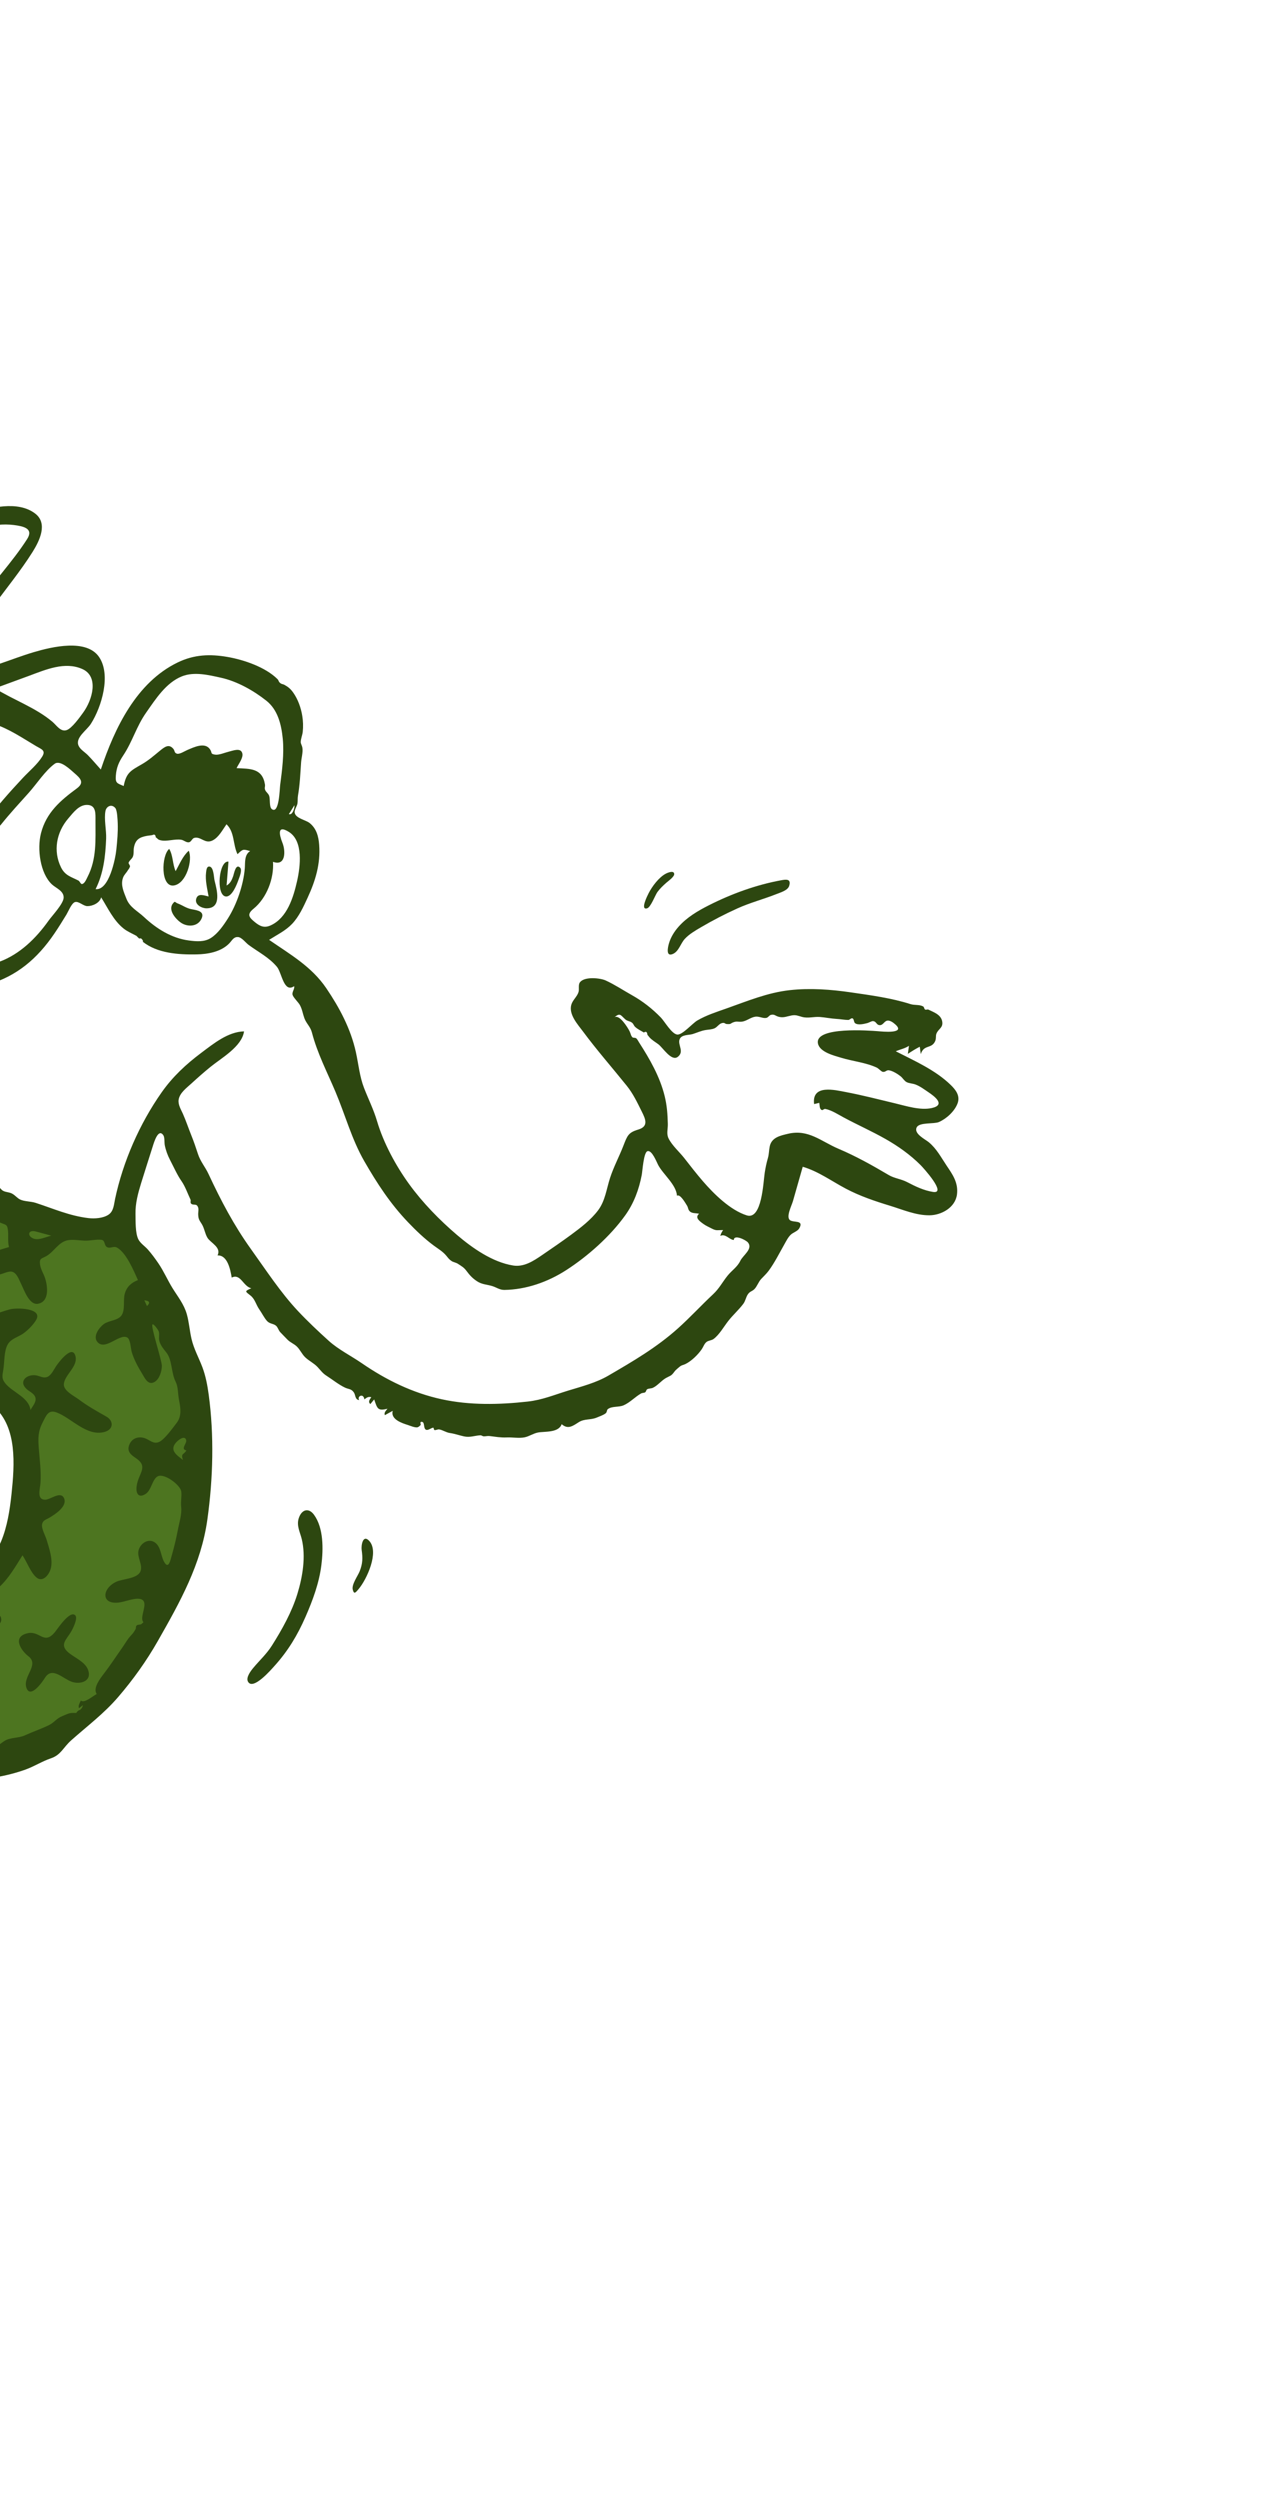 <?xml version="1.0" encoding="UTF-8" standalone="no"?><svg width="512" height="1008" viewBox="0 0 512 1008" fill="none" xmlns="http://www.w3.org/2000/svg">
<g clip-path="url(#clip0_278_3270)">
<path fill-rule="evenodd" clip-rule="evenodd" d="M0.816 633.023C-11.256 649.829 -39.146 645.037 -54.945 640.346C-41.498 624.863 -26.871 609.243 -18.138 590.472C-15.261 584.289 -12.626 577.997 -10.073 571.682C-9.129 569.348 -8.199 567.007 -7.284 564.662C-7.061 564.091 -6.445 561.371 -5.878 561.018C-4.864 560.387 -1.188 562.886 -0.253 563.527C2.156 565.176 4.163 567.363 5.763 569.837C9.127 575.034 10.738 581.367 11.396 587.654C12.947 602.481 9.919 620.351 0.816 633.023ZM49.602 497.953C31.607 498.053 13.344 492.721 -2.688 485.658C-27.111 474.899 -47.623 456.845 -66.261 437.955C-70.837 433.317 -75.34 428.587 -79.625 423.661C-90.254 440.111 -95.772 458.628 -95.915 477.806C-96.033 493.662 -92.826 508.983 -91.424 524.616C-90.12 539.169 -91.054 554.079 -98.909 567.293C-102.186 572.807 -105.718 577.52 -112.176 578.38C-118.666 579.246 -125.26 576.945 -130.995 574.478C-145.355 568.3 -158.388 558.624 -170.009 548.254C-172.265 546.24 -174.479 544.17 -176.589 541.995C-178.983 539.525 -179.461 538.082 -183.25 538.876C-191.425 540.59 -198.374 546.487 -203.938 552.805C-214.36 564.638 -223.256 580.484 -228.279 595.451C-233.117 609.869 -223.268 625.703 -214.647 635.316C-188.642 664.311 -145.741 673.602 -107.337 666.376C-106.5 666.218 -105.664 666.051 -104.83 665.862C-105.512 670.798 -105.994 675.765 -106.221 680.716C-106.379 684.161 -106.47 687.665 -106.078 691.065C-105.937 692.292 -105.861 693.877 -105.303 694.973C-104.264 697.011 -102.113 697.337 -100.011 698.166C-84.501 704.281 -68.514 709.562 -51.956 712.484C-26.783 716.927 -0.387 714.809 22.374 699.613C33.872 691.937 43.708 681.799 52.271 670.816C62.103 658.206 71.03 644.613 75.711 629.254C84.288 601.107 79.934 571.211 71.209 544.794C65.811 528.447 58.735 512.299 49.602 497.953Z" fill="#4D7520"/>
<path fill-rule="evenodd" clip-rule="evenodd" d="M376.433 480.597C372.716 480.008 369.337 478.377 366.06 476.666C363.489 475.323 360.908 475.17 358.562 473.785C352.03 469.924 345.38 466.192 338.338 463.215C331.266 460.226 326.191 455.172 317.883 457.163C314.926 457.871 311.339 458.568 310.567 462.215C310.214 463.886 310.305 465.3 309.805 467.018C309.241 468.96 308.847 470.882 308.54 472.875C307.952 476.699 307.426 491.981 301.296 490.054C294.65 487.964 287.989 481.375 283.549 476.228C280.958 473.224 278.526 470.082 276.078 466.954C274.14 464.478 271.17 461.903 269.751 459.036C268.809 457.134 269.5 455.325 269.445 453.162C269.345 449.227 269.108 445.78 268.178 441.975C266.247 434.084 262.117 426.961 257.825 420.285C257.548 419.854 257.102 418.971 256.705 418.663C256.276 418.331 255.455 418.52 255.198 418.273C254.492 417.596 254.551 416.873 254.001 415.777C253.261 414.305 249.907 408.848 247.869 410.212C250.225 408.219 250.356 409.302 252.284 411.012C253.132 411.766 254.059 411.698 254.882 412.278C255.641 412.813 255.664 413.493 256.239 414.033C257.294 415.022 258.525 415.546 259.787 416.321C260.622 415.736 261.097 416.042 261.211 417.237C261.482 417.574 261.753 417.91 262.024 418.247C263.044 419.397 264.424 420.163 265.637 421.072C267.457 422.438 270.896 428.082 273.449 426.147C276.175 424.079 273.474 421.448 274.137 419.23C274.791 417.056 277.853 417.457 279.509 416.933C281.395 416.34 282.76 415.637 284.739 415.313C285.9 415.122 287.265 415.121 288.369 414.59C289.385 414.102 290.18 412.781 291.263 412.523C292.555 412.214 292.328 412.845 293.288 412.907C295.172 413.026 294.526 412.675 296.01 412.155C297.278 411.71 297.787 412.066 299.144 411.967C301.132 411.821 302.833 410.17 304.828 409.926C306.289 409.747 307.831 410.714 309.192 410.43C309.993 410.263 310.326 409.387 311.043 409.204C312.42 408.852 312.767 409.563 313.984 409.924C316.037 410.535 317.251 409.854 319.289 409.462C321.15 409.105 321.894 409.577 323.651 410.045C326.051 410.685 328.366 409.876 330.778 410.059C333.049 410.232 335.208 410.708 337.535 410.836C339.216 410.927 340.687 411.252 342.267 411.261C342.801 411.264 343.379 410.415 343.95 410.608C344.605 410.829 344.426 412.129 345 412.562C346.201 413.47 348.593 412.866 349.975 412.515C350.576 412.363 351.709 411.643 352.309 411.724C353.564 411.891 353.596 413.135 354.684 413.333C356.211 413.61 356.619 411.879 357.86 411.561C358.945 411.284 360.306 412.2 361.332 413.145C365.469 416.951 355.963 415.93 354.144 415.788C351.083 415.551 328.814 413.827 329.999 420.66C330.626 424.275 336.785 425.707 339.424 426.51C344.051 427.918 349.465 428.44 353.82 430.508C354.358 430.764 355.615 432.085 356.128 432.173C357.286 432.373 357.529 431.473 358.527 431.545C360.03 431.655 362.317 433.127 363.379 433.979C364.209 434.644 364.831 435.83 365.791 436.323C366.848 436.866 368.208 436.848 369.33 437.27C371.247 437.992 372.905 439.264 374.592 440.394C377.017 442.02 381.711 445.515 375.916 446.782C371.226 447.808 365.423 445.891 360.976 444.836C354.4 443.274 348.022 441.607 341.355 440.345C336.812 439.484 327.458 437.112 328.462 445.173C329.162 445.008 329.862 444.843 330.561 444.678C330.726 445.544 330.581 446.939 331.373 447.479C332.033 447.927 332.271 446.995 333.061 447.151C335.547 447.646 338.262 449.427 340.469 450.608C345.997 453.568 351.751 456.124 357.207 459.215C362.345 462.125 367.22 465.574 371.421 469.766C372.501 470.844 382.191 481.509 376.433 480.597ZM298.696 508.364C297.47 510.914 295.275 512.224 293.559 514.355C291.485 516.931 290.193 519.535 287.723 521.841C282.922 526.324 278.458 531.189 273.572 535.575C264.945 543.318 255.339 548.913 245.466 554.658C240.431 557.587 234.708 559.026 229.255 560.698C223.667 562.412 218.767 564.475 212.964 565.122C201.367 566.416 189.582 566.647 178.329 564.223C166.549 561.687 155.79 556.418 145.978 549.661C141.624 546.663 136.575 544.178 132.654 540.645C128.485 536.888 124.042 532.698 120.2 528.598C113.145 521.074 107.375 512.186 101.24 503.633C94.389 494.081 89.111 484.06 84.118 473.344C82.798 470.51 80.869 468.364 79.876 465.312C79.039 462.741 78.19 460.251 77.182 457.75C76.025 454.879 75.048 451.922 73.797 449.1C73.05 447.413 71.764 445.415 72.076 443.404C72.506 440.638 75.347 438.605 77.254 436.854C79.738 434.576 82.247 432.362 84.849 430.235C89.254 426.632 97.599 422.043 98.461 415.858C92.009 416.028 86.279 420.711 81.168 424.543C75.062 429.121 69.669 434.124 65.221 440.45C56.273 453.176 49.657 468.323 46.436 483.394C45.958 485.633 45.885 488.339 43.808 489.753C41.629 491.238 38.109 491.44 35.68 491.152C27.999 490.24 21.537 487.329 14.376 485.001C12.426 484.367 9.788 484.478 8.107 483.647C6.971 483.086 6.323 482.159 5.095 481.402C3.861 480.643 2.44 480.777 1.291 480.168C0.289 479.637 -0.187 478.503 -1.137 477.987C-3.264 476.833 -5.993 480.352 -4.938 476.411C-5.207 476.432 -6.995 477.029 -7.123 476.949C-7.413 476.769 -7.347 475.53 -7.521 475.193C-7.86 474.537 -8.557 474.076 -9.107 473.615C-10.319 472.6 -11.739 471.685 -13.25 471.193C-16.052 470.28 -18.331 468.499 -20.377 467.158C-20.841 466.853 -21.43 467.05 -22.002 466.659C-22.262 466.48 -22.329 465.734 -22.564 465.479C-23.92 464 -25.832 463.273 -27.439 462.13C-31.216 459.443 -34.934 456.961 -38.182 453.636C-44.84 446.821 -52.604 441.431 -59.394 434.76C-62.855 431.361 -66.473 428.422 -69.695 424.781C-70.827 423.501 -72.13 422.416 -73.01 421.085C-73.85 419.814 -72.941 419.391 -75.662 419.681C-75.136 417.018 -75.37 417.176 -76.903 415.227C-77.496 414.473 -78.826 412.689 -79.057 411.791C-79.08 411.702 -78.25 407.667 -78.103 407.199C-77.386 404.927 -75.565 402.957 -74.122 401.123C-70.869 396.987 -67.423 393.02 -64.585 388.576C-63.333 386.615 -62.965 386.767 -61.461 385.64C-60.996 385.29 -60.498 385.653 -60.015 384.978C-59.372 384.08 -59.858 382.871 -59.079 381.839C-58.031 380.451 -55.722 379.826 -54.381 378.76C-52.769 377.475 -51.686 375.728 -50.27 374.24C-48.386 372.261 -46.157 370.692 -44.278 368.697C-42.686 367.008 -41.688 365.495 -39.692 364.441C-37.697 363.39 -37.134 361.863 -35.339 360.696C-33.692 359.626 -32.464 359.64 -30.843 358.118C-26.918 354.437 -22.415 351.178 -17.569 349.008C-21.233 359.762 -24.951 370.915 -23.451 382.168C-22.833 386.801 -21.497 391.923 -18.266 395.238C-14.614 398.987 -9.464 398.424 -4.64 396.958C6.854 393.464 14.99 386.625 21.912 376.464C23.633 373.939 25.241 371.337 26.83 368.727C27.536 367.565 28.836 364.261 30.18 363.754C31.654 363.198 33.547 365.307 35.188 365.359C37.205 365.421 40.273 364.13 40.804 361.815C43.548 366.189 45.741 371.057 49.788 374.331C51.389 375.627 53.436 376.462 55.043 377.344C54.995 377.318 56.071 378.37 56.135 378.435C56.68 378.248 57.07 378.364 57.306 378.783C57.602 379.018 57.72 379.346 57.658 379.768C63.483 384.343 71.835 384.976 79.366 384.824C83.767 384.735 89.09 383.856 92.456 380.427C93.657 379.204 94.223 377.697 96.048 377.831C97.53 377.939 99.149 380.135 100.266 380.963C104.198 383.876 108.535 386.006 111.746 389.852C113.706 392.198 114.476 400.529 118.677 397.637C118.953 398.852 117.715 399.932 118.052 401.157C118.346 402.225 120.391 404.127 121.007 405.269C121.962 407.037 122.131 408.7 122.795 410.522C123.61 412.761 125.218 413.901 125.848 416.324C128.03 424.715 131.998 432.288 135.342 440.208C139.31 449.604 141.908 459.378 146.965 468.181C152.139 477.184 157.487 485.348 164.624 492.815C167.862 496.203 171.298 499.489 175.062 502.265C176.837 503.573 178.66 504.615 180.083 506.339C180.947 507.386 181.187 507.788 182.238 508.494C182.851 508.904 183.998 509.084 184.759 509.581C186.32 510.602 187.172 511.037 188.249 512.491C189.467 514.134 190.571 515.356 192.375 516.561C194.451 517.948 196.24 517.859 198.497 518.526C200.316 519.063 201.582 520.142 203.529 520.112C212.185 519.979 220.946 516.988 228.503 512.097C237.179 506.484 246.09 498.601 252.236 490.073C255.755 485.192 257.813 479.572 258.921 473.763C259.234 472.124 259.673 464.585 261.259 464.158C263.059 463.672 264.913 468.529 265.543 469.727C267.544 473.525 272.857 477.667 273.136 482.124C274.419 481.322 276.471 484.986 277.172 486.095C277.752 487.011 277.536 487.878 278.524 488.617C279.456 489.312 280.995 489.109 282.065 489.407C280.172 490.964 282.332 492.444 283.787 493.5C284.834 494.261 286.127 494.813 287.148 495.349C289.102 496.375 289.413 495.945 291.758 495.989C291.222 496.696 290.84 497.476 290.61 498.327C292.767 497.315 294.12 499.802 296.066 499.982C296.084 497.576 300.948 499.959 301.783 500.989C303.883 503.585 299.781 506.104 298.696 508.364ZM14.36 496.531C16.478 497.073 18.579 497.67 20.687 498.241C18.52 498.719 15.638 500.225 13.489 499.396C10.898 498.395 11.29 495.745 14.36 496.531ZM-73.435 442.89C-70.7 445.132 -67.279 446.868 -65.849 450.378C-68.098 451.147 -69.948 452.268 -71.506 450.044C-72.815 448.177 -72.936 445.112 -73.435 442.89ZM-27.691 590.714C-28.47 587.618 -27.688 586.94 -25.252 585.088C-24.204 584.292 -21.55 581.439 -20.663 583.317C-20.348 583.982 -21.924 587.916 -22.279 588.692C-23.071 590.424 -26.787 594.304 -27.691 590.714ZM-9.865 586.724C-8.857 583.579 -6.984 580.64 -5.922 577.437C-4.8 574.053 -3.837 570.558 -2.191 567.366C6.905 575.774 5.905 590.401 4.65 602.344C3.983 608.689 2.947 615.521 0.442 621.514C-1.998 627.354 -6.03 630.424 -10.745 634.04C-13.15 635.886 -15.157 635.792 -17.886 636.299C-20.304 636.748 -22.368 638.767 -24.761 639.033C-26.528 639.229 -28.369 638.753 -30.196 638.925C-32.002 639.094 -33.802 639.255 -35.608 639.338C-37.673 639.433 -44.263 640.363 -45.723 638.37C-46.816 636.878 -44.974 635.378 -43.858 634.412C-41.509 632.375 -39.447 630.288 -37.326 627.96C-31.665 621.747 -26.614 615.213 -21.822 608.289C-17.141 601.529 -12.389 594.604 -9.865 586.724ZM-38.285 612.94C-38.346 613.382 -39.544 616.728 -40.603 615.223C-41.339 614.177 -38.77 613.389 -38.285 612.94ZM40.93 499.905C42.485 500.128 41.975 502.026 43.016 502.744C44.398 503.696 45.755 502.192 47.278 503.076C51 505.235 53.923 512.313 55.656 516.136C52.974 517.192 51.118 518.826 50.326 521.696C49.629 524.224 50.568 528.127 49.065 530.328C47.557 532.535 44.016 532.347 41.936 533.847C40.025 535.226 37.422 538.744 39.237 541.016C42.36 544.923 48.295 537.476 51.365 539.312C52.678 540.097 52.729 543.759 53.153 545.155C54.102 548.28 55.625 551.082 57.297 553.809C58.426 555.649 59.702 558.683 62.288 557.254C64.36 556.109 65.305 552.831 65.303 550.729C65.301 548.318 60.532 534.302 61.584 533.988C62.144 533.821 63.924 536.364 64.073 536.891C64.408 538.079 63.977 539.401 64.286 540.637C64.758 542.522 66.008 543.934 67.145 545.381C69.518 548.399 69.031 553.487 70.87 557.15C71.931 559.262 71.726 561.914 72.205 564.369C72.833 567.581 73.437 570.913 71.284 573.718C69.793 575.661 66.492 580.296 64.308 581.357C61.937 582.507 60.419 580.547 58.338 579.866C55.996 579.101 53.316 579.778 52.206 582.448C51.051 585.224 52.817 586.579 54.74 587.871C60.161 591.514 55.77 593.999 55.114 599.338C54.758 602.237 55.956 604.213 58.803 602.34C61.094 600.834 61.448 596.42 63.628 595.275C66.285 593.879 72.767 598.768 73.128 601.37C73.401 603.344 72.861 605.484 73.094 607.515C73.448 610.598 72.317 613.903 71.724 617.039C71.093 620.371 70.305 623.657 69.37 626.931C68.712 629.231 67.996 633.076 66.13 629.593C64.827 627.16 64.95 623.589 62.43 621.896C59.936 620.221 56.715 622.142 55.919 625.068C55.148 627.898 57.772 631.001 56.641 633.652C55.405 636.554 49.493 636.603 46.995 637.742C41.242 640.362 40.563 646.942 47.781 646.178C50.34 645.908 53.836 644.32 56.304 644.682C60.209 645.255 57.072 650.227 57.391 652.979C57.564 654.46 58.477 653.636 57.086 654.818C56.573 655.253 55.592 654.876 55.07 655.49C54.69 655.941 54.94 656.463 54.715 656.855C53.95 658.184 53.833 658.377 52.675 659.619C51.394 660.995 50.285 663.009 49.199 664.544C46.713 668.049 44.495 671.494 41.863 674.905C40.399 676.804 37.404 680.666 39.018 683.048C37.39 683.883 34.013 686.927 32.626 685.671C32.204 686.627 31.432 687.703 31.869 688.775C32.394 688.359 32.919 687.944 33.444 687.527C33.116 689.023 32.643 688.923 32.096 689.74C32.773 688.729 30.318 690.627 31.002 690.63C30.348 690.743 29.662 690.611 28.728 690.702C27.424 690.829 26.375 691.475 25.119 691.963C22.846 692.846 21.871 694.563 19.708 695.614C16.64 697.103 13.157 698.288 10.008 699.725C7.445 700.894 4.217 700.473 1.821 701.955C0.297 702.897 -0.961 704.314 -2.705 704.556C-5.203 704.902 -8.204 704.824 -10.871 705.127C-12.548 705.317 -14.174 706.02 -15.832 706.185C-16.672 706.269 -18.653 705.647 -19.214 706.537C-20.955 704.553 -21.006 701.26 -21.799 698.779C-22.328 697.12 -24.236 694.203 -22.878 692.395C-21.767 690.915 -18.477 690.276 -16.974 688.936C-15.699 687.802 -13.513 685.566 -13.892 683.678C-14.688 679.717 -20.699 683.386 -22.852 684.016C-27.294 685.317 -26.551 681.667 -27.361 678.197C-28.655 672.654 -33.015 674.835 -34.461 679.823C-35.192 682.349 -34.065 685.715 -35.284 687.997C-36.624 690.507 -39.816 690.191 -41.982 691.51C-44.027 692.753 -46.44 695.673 -45.669 698.244C-44.818 701.08 -41.952 700.148 -39.763 699.394C-38.062 698.807 -35.364 696.864 -33.714 697.69C-31.649 698.725 -30.824 704.516 -30.073 706.614C-32.763 705.901 -35.383 707.072 -38.098 707.173C-41.602 707.303 -45.281 705.551 -48.75 704.974C-52.018 704.432 -54.9 703.851 -58.207 703.646C-62.13 703.402 -65.961 701.556 -69.787 700.772C-73.202 700.073 -76.736 699.878 -80.098 698.961C-83.888 697.928 -87.558 696.436 -91.316 695.293C-94.528 694.315 -98.199 693.012 -101.035 691.244C-103.903 689.456 -102.655 687.595 -101.988 684.493C-101.196 680.806 -101.347 677.041 -100.662 673.389C-100.011 669.917 -97.696 669.892 -94.776 668.75C-92.025 667.673 -92.223 667.112 -91.182 669.728C-89.811 673.173 -87.351 672.963 -84.042 672.06C-81.099 671.259 -79.466 670.083 -77.772 672.986C-76.074 675.889 -75.017 679.549 -72.844 682.11C-71.132 684.128 -69.231 684.631 -67.306 682.353C-65.228 679.891 -65.467 677.07 -66.277 674.328C-66.895 672.243 -69.007 668.903 -68.271 666.605C-67.496 664.184 -62.787 662.892 -61.025 660.745C-58.803 658.034 -58.633 655.125 -62.522 655.53C-65.344 655.823 -68.615 658.243 -71.371 656.795C-68.587 653.971 -65.176 652.048 -61.934 649.892C-59.219 648.089 -56.453 645.843 -53.217 647.477C-52.167 648.008 -51.592 648.523 -50.532 648.932C-49.131 649.474 -47.316 650.344 -45.754 650.819C-42.078 651.937 -37.676 651.077 -33.85 651.399C-34.382 653.726 -36.616 659.905 -31.924 658.418C-28.453 657.319 -28.135 651.886 -24.657 650.424C-17.481 647.406 -11.687 656.547 -4.955 656.888C-2.024 657.037 2.162 654.281 -0.172 651.199C-1.536 649.398 -8.277 648.675 -8.195 646.149C-8.136 644.348 -1.689 641.202 -0.413 640.027C3.56 636.371 6.232 631.666 9.077 627.119C10.84 629.703 12.355 634.116 14.759 636.095C17.23 638.129 19.82 635.043 20.506 632.381C21.449 628.713 19.781 624.178 18.795 620.818C18.36 619.337 16.674 616.334 16.964 614.677C17.264 612.967 18.471 612.803 19.835 612.006C21.966 610.762 27.316 607.447 25.842 604.108C24.486 601.037 20.363 604.685 18.263 604.703C14.699 604.733 16.156 600.466 16.329 597.937C16.644 593.349 16.018 588.685 15.669 584.16C15.35 580.041 15.261 577.332 17.203 573.553C18.675 570.69 19.473 568.261 22.854 569.518C28.849 571.747 34.933 579.31 42.14 577.386C45.92 576.377 45.873 572.859 42.939 571.196C39.084 569.012 35.394 566.977 31.821 564.288C29.923 562.858 25.4 560.753 25.773 557.905C26.253 554.237 31.332 551.041 30.494 547.039C29.425 541.929 24.16 548.67 22.812 550.597C21.829 552.001 20.795 554.426 19.166 555.153C17.646 555.831 16.218 554.914 14.79 554.609C11.193 553.84 7.265 556.747 10.643 559.996C11.779 561.09 13.853 561.832 14.29 563.551C14.749 565.349 13.105 567.008 12.296 568.539C11.687 563.455 5.088 561.408 2.185 557.845C0.656 555.968 0.879 554.881 1.322 552.356C1.859 549.3 1.534 544.808 3.134 542.059C4.493 539.725 7.351 539.118 9.416 537.665C11.188 536.42 13.557 534.07 14.64 532.104C17.253 527.365 6.607 527.209 3.919 527.966C-0.957 529.34 -7.089 531.226 -8.345 536.71C-9.466 541.603 -10.152 544.346 -14.796 540.999C-16.495 539.774 -20.452 537.82 -21.326 536.158C-21.975 534.925 -20.924 534.099 -19.991 532.533C-19.181 531.178 -17.818 529.209 -17.888 527.537C-18.137 521.657 -25.204 531.477 -27.484 531.594C-31.046 531.777 -35.153 526.677 -37.969 532.076C-40.433 536.799 -33.598 538.519 -34.449 543.377C-34.861 545.717 -36.381 547.788 -36.554 550.185C-36.801 553.602 -35.043 554.513 -32.467 552.402C-30.658 550.919 -30.293 548.459 -28.696 546.99C-26.388 544.867 -23.19 547.199 -20.949 548.198C-18.226 549.413 -15.622 550.104 -12.726 550.77C-9.152 551.591 -10.356 553.161 -11.392 555.878C-12.593 559.03 -13.438 562.265 -14.7 565.438C-15.876 568.394 -16.379 572.057 -17.831 574.843C-18.942 576.973 -19.469 576.385 -21.773 576.574C-24.291 576.78 -28.264 578.925 -30.598 578.225C-34.11 577.173 -32.541 567.95 -37.616 569.995C-39.795 570.873 -41.488 574.586 -41.697 576.772C-41.974 579.658 -40.302 581.484 -43.573 582.942C-46.031 584.036 -48.549 584.5 -50.262 586.971C-51.854 589.265 -51.752 592.441 -48.969 593.216C-46.722 593.843 -44.299 592.466 -42.072 592.102C-38.228 591.475 -37.456 594.768 -35.69 597.59C-34.301 599.812 -31.026 602.744 -31.453 605.655C-31.995 609.349 -34.327 609.449 -36.175 607.145C-37.283 610.962 -39.673 612.086 -42.102 615.227C-44.068 617.769 -46.203 619.884 -48.214 622.274C-50.898 625.465 -50.712 625.052 -54.151 623.066C-57.074 621.377 -59.801 619.555 -62.572 617.634C-65.013 615.941 -66.877 615.114 -64.957 611.794C-64.109 610.329 -60.221 605.996 -63.227 604.927C-65.873 603.985 -67.984 608.847 -69.806 610.029C-72.444 611.741 -73.885 609.811 -76.375 609.083C-78.909 608.341 -81.715 608.954 -82.806 611.931C-83.97 615.111 -81.443 616.42 -79.76 618.378C-77.168 621.392 -81.046 626.017 -80.89 629.945C-80.826 631.548 -80.73 633.188 -78.865 633.072C-75.447 632.858 -75.09 627.333 -73.169 625.652C-71.149 623.883 -69.217 625.713 -66.95 626.739C-63.605 628.253 -59.378 628.682 -56.317 630.625C-58.094 632.155 -60.436 632.225 -62.282 633.851C-63.271 634.724 -64.226 636.911 -65.223 637.52C-66.295 638.174 -67.972 637.52 -69.421 638.457C-71.318 639.682 -72.731 641.383 -74.744 642.486C-79.503 645.097 -84.007 647.991 -88.881 650.472C-93.915 653.034 -99.017 655.279 -104.344 656.896C-109.513 658.467 -109.363 656.233 -110.182 651.792C-110.514 649.985 -111.916 647.257 -111.135 645.358C-110.365 643.486 -108.194 642.924 -106.617 641.995C-104.526 640.764 -100.847 638.696 -99.894 636.245C-98.103 631.642 -103.908 633.279 -106.174 634.003C-110.131 635.269 -113.173 637.3 -115.28 633.025C-116.629 630.288 -117.073 624.828 -120.823 624.397C-124.236 624.005 -125.767 628.087 -125.299 630.936C-125.037 632.532 -124.115 633.929 -123.757 635.494C-122.987 638.865 -124.511 638.695 -126.912 640.429C-128.876 641.849 -131.33 645.521 -130.898 647.999C-130.047 652.873 -123.94 647.937 -121.259 649.438C-119.987 650.15 -117.115 656.96 -117.56 658.485C-118.343 661.161 -125.574 660.415 -127.712 660.563C-132.684 660.906 -137.993 661.106 -142.868 660.345C-148.623 659.448 -141.408 655.442 -142.615 651.855C-144.185 647.189 -148.973 654.283 -150.431 655.877C-154.31 660.117 -159.117 657.282 -163.675 656.082C-166.577 655.319 -169.51 654.601 -172.376 653.723C-174.807 652.978 -177.13 651.506 -179.581 650.934C-181.731 650.432 -183.712 650.905 -185.701 649.679C-186.348 649.282 -186.761 648.698 -187.372 648.294C-188.603 647.477 -190.231 647.525 -191.378 646.696C-193.285 645.318 -191.998 645.189 -191.761 643.269C-191.538 641.467 -192.871 639.919 -193.885 638.678C-196.795 635.119 -200.552 634.29 -197.944 628.932C-197.143 627.288 -192.962 621.091 -196.166 620.116C-199.908 618.974 -201.802 628.265 -204.97 628.906C-206.511 629.219 -207.685 627.847 -209.021 627.389C-211.213 626.636 -213.019 627.658 -215.049 626.242C-216.762 625.05 -217.882 623.18 -218.9 621.382C-220.417 618.702 -222.641 616.163 -223.367 613.067C-224.363 608.824 -222.979 604.053 -221.896 599.836C-220.299 593.626 -217.77 588.025 -214.635 582.428C-213.542 580.477 -213.457 578.671 -212.684 576.738C-211.861 574.681 -210.643 574.928 -209.32 573.32C-208.034 571.756 -207.003 569.871 -205.527 568.257C-203.405 565.936 -201.558 563.359 -199.446 561.021C-195.952 557.155 -192.079 553.568 -188.42 549.859C-187.284 548.706 -184.057 544.753 -182.255 545.307C-180.926 545.716 -179.432 549.177 -178.709 550.371C-177.281 552.732 -176.398 555.31 -174.621 557.438C-173.705 558.536 -172.227 559.409 -172.187 561.028C-172.126 563.589 -175.314 566.533 -176.16 568.985C-177.195 571.986 -175.884 574.358 -172.618 572.738C-170.877 571.873 -170.058 570.056 -168.971 568.576C-167.405 566.442 -167.03 565.924 -164.861 567.491C-162.666 569.079 -161.008 571.406 -158.728 572.989C-156.673 574.416 -154.505 575.686 -152.31 576.888C-146.981 579.804 -141.719 581.852 -135.672 582.911C-131.576 583.628 -125.973 583.098 -122.438 585.453C-117.448 588.777 -121.974 592.95 -123.636 597.151C-124.647 599.708 -125.47 608.985 -120.52 604.136C-118.072 601.737 -117.761 596.201 -114.822 594.491C-111.349 592.47 -107.084 598.62 -103.994 599.583C-101.494 600.361 -95.867 599.349 -95.624 595.59C-95.509 593.809 -97.061 593.189 -98.243 592.31C-100.482 590.647 -102.607 588.837 -104.714 587.006C-105.912 585.964 -107.868 584.57 -107.376 582.603C-106.959 580.934 -102.592 578.66 -101.302 577.621C-97.034 574.178 -94.25 570.947 -91.245 566.16C-89.892 564.003 -88.334 561.807 -87.321 559.469C-86.951 558.612 -86.449 555.37 -85.467 554.943C-84.146 554.369 -83.531 556.532 -83.436 557.641C-83.249 559.849 -83.566 559.483 -85.18 560.638C-87.557 562.337 -92.396 565.99 -90.388 569.699C-88.29 573.578 -83.216 568.086 -80.561 570.698C-79.324 571.915 -79.171 574.826 -78.605 576.495C-77.942 578.45 -77.212 580.539 -76.044 582.215C-74.128 584.964 -70.668 585.968 -69.522 581.79C-68.618 578.494 -69.8 574.524 -70.453 571.379C-71.492 566.367 -70.533 565.136 -66.149 562.743C-64.314 561.742 -56.878 557.269 -60.406 554.319C-62.272 552.757 -66.704 554.92 -68.633 555.602C-71.944 556.771 -73.632 557.106 -75.219 553.51C-76.769 549.995 -77.064 547.683 -80.218 545.475C-83.847 542.934 -81.759 535.847 -81.808 531.505C-81.943 519.711 -87.608 510.373 -90.545 499.563C-91.977 494.295 -91.698 488.749 -91.861 483.264C-91.939 480.652 -92.57 478.127 -92.316 475.493C-92.156 473.836 -91.961 469.724 -90.584 468.513C-88.87 467.005 -85.165 467.731 -83.102 467.2C-81.371 466.754 -79.957 465.733 -78.578 467.18C-77.352 468.468 -77.36 471.408 -76.748 473.085C-76.147 474.731 -75.355 476.405 -74.482 477.901C-72.904 480.606 -70.479 483.043 -67.992 479.376C-65.84 476.204 -66.43 470.995 -67.058 467.553C-67.514 465.048 -68.85 462.283 -66.978 459.932C-66.05 458.765 -63.655 457.154 -62.414 456.466C-58.141 454.096 -53.405 460.138 -50.225 462.452C-46.394 465.241 -41.526 467.285 -40.24 472.313C-39.821 473.953 -38.63 477.404 -38.982 479.1C-39.393 481.075 -40.813 481.189 -42.323 482.404C-44.275 483.973 -47.232 487.633 -46.093 490.27C-44.191 494.672 -38.164 488.919 -35.623 492.594C-33.213 496.078 -33.462 501.602 -30.102 504.605C-25.704 508.534 -24.419 500.242 -24.92 497.252C-25.57 493.374 -28.244 488.112 -24.533 485.304C-23.472 484.501 -21.18 482.877 -19.947 482.739C-17.531 482.468 -15.37 484.8 -13.535 485.977C-8.905 488.95 -4.246 491.295 0.87 493.283C2.413 493.882 2.857 493.869 3.14 495.576C3.534 497.937 3 500.36 3.628 502.832C-0.262 504.024 -5.536 505.004 -6.476 509.999C-7.285 514.296 -3.263 514.457 -0.104 513.868C1.379 513.591 3.498 512.368 4.963 512.801C6.865 513.364 7.699 516.078 8.524 517.706C9.763 520.152 11.791 526.374 15.366 525.688C20.095 524.781 19.175 518.386 18.19 515.381C17.593 513.564 16.398 511.785 16.152 509.848C15.824 507.27 16.799 507.532 18.606 506.524C21.912 504.682 23.611 500.706 27.46 500.059C29.594 499.7 32.035 500.162 34.16 500.25C36.252 500.335 38.999 499.627 40.93 499.905ZM59.295 526.617C58.94 525.845 58.586 525.074 58.231 524.303C60.056 524.446 60.91 525.1 59.295 526.617ZM71.109 581.553C72.173 580.392 74.588 578.637 75.121 580.679C75.466 581.992 72.696 584.381 75.203 584.81C74.124 586.761 72.911 585.779 73.797 588.67C71.543 586.837 68.096 584.844 71.109 581.553ZM-123.31 681.241C-121.588 679.858 -119.878 677.115 -118.995 679.916C-117.556 677.839 -113.782 670.756 -110.324 673.304C-108.914 674.343 -109.805 675.729 -110.171 677.185C-110.811 679.723 -110.863 682.367 -111.125 684.942C-114.825 682.843 -118.981 681.469 -123.31 681.241ZM-137.398 706.369C-136.381 709.322 -134.119 708.003 -131.727 708.502C-129.519 708.963 -127.906 710.525 -125.625 711.299C-122.796 712.259 -119.949 714.164 -117.527 715.648C-116.93 716.014 -115.752 716.891 -115.199 717.34C-114.191 718.158 -114.44 718.338 -113.513 719.372C-113.009 719.538 -112.519 719.735 -112.043 719.965C-111.482 720.281 -111.204 720.792 -111.207 721.497C-110.417 722.496 -109.896 722.486 -109.082 723.35C-107.143 725.407 -106.348 727.985 -106.075 730.914C-105.517 736.877 -109.22 742.996 -112.416 747.945C-113.326 749.354 -114.313 750.705 -115.054 752.216C-115.734 753.6 -116.105 756.104 -117.265 757.178C-119.023 758.802 -120.393 757.331 -122.366 756.218C-123.527 755.563 -125.142 755.637 -126.084 755.144C-126.995 754.667 -127.13 754.105 -127.877 753.344C-129.827 751.358 -133.025 750.447 -135.707 749.699C-138.459 748.931 -140.918 748.333 -143.577 747.345C-145.308 746.701 -146.799 746.018 -148.474 745.257C-149.848 744.633 -150.842 745.005 -152.132 744.607C-153.375 744.222 -154.15 743.147 -155.365 742.696C-157.022 742.082 -158.765 742.594 -160.461 742.331C-162.798 741.968 -165.003 738.943 -167.345 740.87C-166.193 738.319 -168.7 737.639 -170.138 736.45C-172.509 734.489 -174.278 731.653 -176.269 729.306C-177.901 727.382 -181.207 716.991 -184.075 718.573C-183.92 718.329 -182.805 717.093 -182.918 716.799C-183.315 715.762 -183.504 716.077 -184.092 715.216C-184.991 713.899 -185.207 713.083 -185.52 711.615C-186.155 708.648 -187.96 706.173 -188.796 703.317C-190.901 696.142 -187.095 686.456 -184.473 679.697C-187.781 681.619 -184.92 678.286 -183.889 677.219C-181.453 674.704 -181.353 672.775 -179.778 669.859C-178.329 667.176 -176.911 667.354 -174.567 668.446C-171.679 669.791 -168.808 670.942 -165.735 671.869C-162.8 672.755 -159.86 673.521 -156.747 673.577C-153.897 673.628 -151.419 674.498 -148.62 674.734C-145.533 674.994 -142.453 675.163 -139.364 675.467C-137.973 675.604 -130.934 674.755 -130.266 675.493C-128.896 677.008 -132.423 679.146 -133.444 679.647C-136.067 680.935 -138.821 680.57 -141.583 680.684C-144.074 680.786 -152.902 683.132 -147.178 685.925C-143.386 687.776 -138.478 685.294 -139.049 691.266C-139.251 693.375 -138.876 695.403 -140.838 696.485C-143.576 697.992 -147.987 696.767 -150.913 697.104C-153.406 697.392 -160.726 701.523 -157.719 704.339C-156.854 705.148 -155.179 705.85 -153.933 705.488C-153.093 705.245 -152.416 704.086 -151.68 704.021C-150.636 703.927 -149.676 705.453 -148.683 705.665C-147.269 705.967 -146.578 705.463 -145.413 704.544C-144.559 705.914 -145.046 706.731 -143.156 706.836C-142.53 706.87 -141.768 706.035 -141.072 706.12C-140.136 706.236 -140.614 707.479 -140.114 707.564C-138.761 707.796 -138.453 707.296 -137.398 706.369ZM-199.705 641.741C-201.871 640.616 -204.235 639.384 -205.115 636.874C-203.062 638.351 -201.499 640.048 -199.061 640.917C-198.091 641.263 -196.188 641.255 -195.502 642.102C-193.066 645.108 -198.837 642.192 -199.705 641.741ZM-83.864 443.942C-83.409 443.146 -77.484 432.312 -76.718 438.504C-76.509 440.198 -78.434 441.085 -79.341 442.246C-80.871 444.201 -81.498 446.727 -81.57 449.134C-81.639 451.379 -80.745 453.941 -82.355 455.916C-83.767 457.648 -86.545 458.144 -88.395 459.157C-88.275 454.189 -86.421 448.411 -83.864 443.942ZM-22.559 329.706C-30.831 325.739 -39.484 322.467 -48.422 320.18C-57.197 317.934 -66.3 317.314 -75.361 316.507C-72.714 309.128 -70.145 301.724 -67.477 294.351C-66.193 290.803 -64.874 287.265 -63.54 283.733C-62.592 281.221 -61.62 276.041 -59.565 274.272C-58.476 273.336 -57.996 273.629 -56.77 273.397C-56.021 273.256 -54.523 272.702 -53.887 272.78C-52.34 272.973 -48.957 274.41 -47.78 275.257C-46.708 276.029 -46.421 276.87 -45.056 277.246C-43.894 277.566 -42.568 277.274 -41.372 277.407C-38.33 277.745 -35.176 279.195 -32.303 280.165C-29.539 281.098 -26.975 282.525 -24.208 283.467C-21.784 284.292 -19.739 283.256 -17.975 284.444C-13.384 287.536 -7.831 290.194 -2.428 291.907C3.633 293.829 9.149 297.643 14.594 300.851C16.763 302.129 18.584 302.554 17.004 305.103C15.074 308.214 11.736 310.972 9.25 313.631C3.736 319.526 -1.46 325.36 -6.224 331.869C-8.606 335.124 -9.764 334.068 -13.009 333.493C-16.62 332.852 -19.278 331.28 -22.559 329.706ZM-106.314 373.174C-104.598 374.667 -101.328 368.956 -100.479 367.91C-101.676 379.915 -102.082 391.932 -104.006 403.899C-104.456 406.697 -105.025 409.492 -105.405 412.297C-105.666 414.217 -105.411 417.173 -106.537 418.891C-107.713 420.684 -109.51 420.506 -111.377 420.275C-113.395 420.025 -114.232 420.006 -114.806 418.476C-115.5 416.623 -114.647 412.787 -114.522 410.759C-114.333 407.661 -114.069 404.565 -113.844 401.468C-113.434 395.856 -113.537 390.172 -112.598 384.599C-111.719 379.378 -112.081 374.184 -111.381 368.953C-110.687 363.772 -110.8 358.378 -110.434 353.111C-107.729 353.493 -103.621 352.79 -101.3 354.425C-98.903 356.113 -100.568 358.639 -101.798 360.843C-103.103 363.181 -108.924 370.902 -106.314 373.174ZM-126.13 418.386C-128.162 419.116 -131.244 418.362 -133.309 418.179C-136.169 417.926 -139.004 417.518 -141.868 417.294C-151.265 416.559 -160.437 415.53 -169.777 414.411C-174.605 413.832 -179.457 413.392 -184.322 413.073C-186.871 412.907 -193.322 413.874 -195.573 412.592C-198.153 411.123 -194.81 405.652 -194.088 403.267C-193.487 401.27 -193.519 399.402 -193.089 397.422C-192.912 396.613 -192.414 396.228 -192.366 395.347C-192.31 394.345 -193.085 393.024 -193.274 392.01C-194.078 387.706 -193.984 382.925 -194.18 378.519C-194.36 374.483 -195.467 368.878 -194.238 364.84C-191.821 356.902 -178.814 359.812 -173.03 359.635C-162.903 359.326 -152.661 358.908 -142.535 357.86C-137.923 357.382 -133.316 356.768 -128.701 356.321C-126.548 356.114 -119.798 354.286 -118.903 357.002C-118.569 358.015 -119.555 359.619 -119.789 360.638C-120.3 362.863 -120.338 365.062 -120.391 367.312C-120.435 369.306 -120.145 371.578 -120.619 373.537C-121.184 375.873 -121.899 376.949 -121.805 379.421C-121.633 383.917 -122.897 388.189 -122.914 392.651C-122.931 396.955 -122.515 400.398 -123.425 404.648C-123.945 407.085 -123.91 409.558 -124.046 412.013C-124.112 413.172 -124.146 414.33 -124.28 415.487C-124.518 417.559 -124.237 417.706 -126.13 418.386ZM-203.605 406.805C-205.619 406.996 -206.526 403.989 -207.832 403.138C-208.399 402.768 -209.269 402.89 -209.645 402.637C-210.776 401.878 -211.2 400.458 -212.02 399.407C-215.806 394.552 -221.609 390.825 -223.528 384.578C-227.341 372.166 -214.328 360.199 -206.953 351.785C-205.449 350.069 -203.238 347.773 -203.701 345.308C-204.208 342.605 -207.224 342.141 -209.538 342.622C-211.911 343.115 -214.166 344.475 -216.438 345.363C-220.058 346.778 -223.766 347.935 -227.468 349.034C-240.62 352.938 -255.013 357.815 -268.537 358.257C-274.162 358.441 -280.002 359.806 -285.611 359.118C-292.357 358.292 -281.103 352.226 -279.206 351.282C-266.794 345.11 -252.888 342.777 -239.872 338.685C-237.416 337.912 -234.003 336.935 -232.482 334.56C-230.196 330.994 -233.361 329.461 -236.327 328.991C-239.102 328.552 -241.653 330.186 -244.408 330.668C-247.838 331.268 -251.405 331.264 -254.845 331.327C-262.264 331.466 -269.663 330.848 -276.998 330.169C-280.429 329.851 -283.855 329.497 -287.282 329.144C-288.223 329.047 -294.349 329.275 -292.577 326.901C-292.338 326.583 -287.364 324.735 -286.943 324.814C-284.841 325.21 -285.252 327.729 -282.113 326.056C-279.883 324.868 -279.132 323.997 -276.743 323.533C-276.337 323.454 -275.781 322.959 -275.327 322.696C-275.445 322.828 -273.553 322.352 -273.902 322.422C-273.423 322.326 -272.659 322.078 -272.201 321.89C-269.992 320.981 -267.707 322.367 -265.505 321.127C-264.665 320.654 -264.312 319.597 -263.395 319.18C-262.111 318.595 -260.393 319.079 -259.069 318.686C-257.933 318.347 -257.001 318.075 -256.3 317.871C-255.817 317.731 -255.18 317.82 -254.616 317.667C-253.214 317.285 -252.777 316.443 -251.132 316.414C-249.654 316.389 -249.571 317.33 -248.149 315.866C-247.42 317.544 -246.777 316.16 -245.683 315.566C-244.26 314.793 -243.069 314.796 -241.598 314.513C-238.361 313.889 -234.669 312.255 -231.428 310.948C-223.37 307.696 -215.507 302.918 -209.536 296.247C-208.109 294.652 -206.807 292.951 -205.55 291.215C-204.888 290.303 -203.725 287.799 -202.588 287.21C-200.825 286.297 -199.559 287.89 -197.925 288.03C-197.37 288.078 -196.557 287.702 -196.073 287.804C-195.395 287.948 -194.843 288.568 -194.149 288.731C-193.879 288.795 -193.389 288.127 -192.965 288.268C-192.133 288.542 -191.592 289.272 -190.886 289.729C-189.339 290.728 -187.614 291.398 -185.785 291.802C-184.12 292.17 -182.286 291.774 -180.678 292.224C-180.842 292.178 -178.591 293.868 -178.63 293.645C-178.124 293.09 -177.618 292.534 -177.111 291.978C-176.631 293.218 -174.11 296.035 -173.059 296.478C-171.369 297.191 -170.766 295.508 -170.682 298.267C-169.515 298.041 -168.348 297.814 -167.182 297.588C-168.192 300.442 -163.589 301.631 -161.934 302.86C-159.603 304.592 -157.361 305.308 -155.697 307.622C-153.674 310.439 -152.023 313.105 -149.284 315.242C-147.369 316.735 -147.163 318.298 -145.555 320.189C-143.395 322.729 -143.771 323.804 -146.459 326.224C-148.638 328.185 -150.382 329.658 -150.918 332.734C-151.868 338.191 -148.176 342.994 -146.954 347.942C-157.641 348.852 -168.181 349.731 -178.851 351.151C-183.321 351.745 -187.981 352.226 -191.952 354.843C-195.617 357.26 -199.041 360.777 -202.239 363.818C-209.573 370.788 -207.059 380.142 -203.168 387.662C-202.363 389.218 -200.962 406.556 -203.605 406.805ZM-221.879 409.34C-221.314 407.47 -220.99 407.08 -219.19 407.408C-218.509 407.533 -216.241 408.558 -216.405 409.571C-216.776 411.868 -220.787 409.325 -221.879 409.34ZM-88.159 331.922C-89.862 335.79 -91.573 339.654 -93.336 343.495C-94.311 345.617 -94.821 347.715 -97.114 348.34C-98.416 348.695 -100.496 347.83 -101.767 347.657C-103.602 347.409 -105.458 347.277 -107.315 347.187C-110.626 347.027 -113.706 346.25 -116.901 345.975C-118.289 345.854 -119.577 346.524 -120.945 346.685C-122.818 346.906 -124.64 346.443 -126.521 346.591C-129.886 346.854 -133.254 347.551 -136.624 347.827C-140.443 348.141 -140.594 347.177 -140.26 343.392C-139.959 339.994 -140.798 337.833 -141.424 334.63C-141.666 333.385 -141.494 327.262 -139.019 328.275C-138.385 328.534 -136.983 330.692 -136.72 331.267C-136.319 332.141 -136.822 335.363 -136.295 335.753C-135.347 336.455 -132.168 334.216 -131.046 333.805C-123.691 331.108 -115.963 328.723 -108.372 327.088C-104.437 326.24 -100.511 325.681 -96.537 325.497C-93.711 325.366 -90.792 324.53 -88.038 324.452C-87.388 324.328 -86.752 324.348 -86.127 324.512C-84.803 324.653 -84.689 325.317 -85.783 326.504C-86.025 328.182 -87.462 330.339 -88.159 331.922ZM-174.324 271.522C-172.658 271.063 -170.868 270.983 -169.252 270.32C-168.341 269.946 -167.259 268.933 -166.427 268.842C-164.979 268.685 -163.812 269.906 -162.042 269.587C-160.332 269.278 -158.632 268.69 -156.924 268.328C-153.223 267.544 -149.56 266.987 -145.877 266.135C-143.785 265.652 -141.389 264.824 -139.713 264.688C-139.269 264.652 -138.72 264.529 -138.289 264.557C-137.368 264.617 -137.262 265.209 -136.04 265.492C-135.232 265.68 -134.195 265.077 -133.395 264.984C-131.493 264.764 -129.591 265.397 -127.761 265.186C-125.93 264.974 -124.396 263.828 -122.208 264.065C-119.562 264.354 -118.526 266.083 -115.881 265.122C-114.802 264.731 -114.034 263.867 -112.791 263.972C-111.294 264.098 -110.687 265.339 -109.19 265.354C-108.182 265.363 -107.097 264.737 -106.038 264.72C-104.144 264.69 -102.595 265.531 -100.659 265.24C-99.025 264.994 -99.674 264.718 -98.174 265.122C-97.515 265.299 -96.855 265.611 -96.128 265.765C-93.802 266.259 -90.18 267.348 -87.856 266.127C-87.843 267.372 -87.761 267.675 -86.665 267.977C-85.915 267.859 -85.18 267.672 -84.457 267.419C-84.412 268.007 -84.108 268.231 -83.546 268.09C-81.088 268.605 -78.464 268.49 -76.058 269.021C-75.879 269.356 -75.701 269.692 -75.524 270.028C-75.15 270.293 -74.866 270.189 -74.671 269.714C-73.801 270.047 -72.681 270.241 -71.76 270.355C-69.992 270.573 -67.532 270.003 -66.26 271.555C-64.135 274.146 -67.685 280.102 -68.678 282.722C-71.126 289.177 -73.565 295.635 -76.007 302.093C-77.001 304.72 -78.063 307.33 -78.884 310.011C-79.421 311.762 -79.804 314.601 -81.164 315.969C-82.831 317.647 -85.012 317.168 -87.068 317.139C-89.903 317.1 -92.754 317.239 -95.596 317.457C-107.663 318.384 -119.061 322.912 -130.293 327.845C-130.322 325.48 -131.744 321.295 -133.078 319.402C-134.013 318.076 -135.422 317.791 -136.278 316.352C-136.888 315.325 -137.068 313.952 -137.555 312.837C-140.521 306.022 -144.95 299.152 -150.089 293.969C-160.63 283.332 -175.54 280.251 -188.857 274.882C-184.186 272.827 -179.139 272.847 -174.324 271.522ZM-30.833 226.216C-24.101 220.163 -16.07 215.251 -7.537 212.89C-3.235 211.699 1.295 211.141 5.632 211.697C9.405 212.182 13.698 213.069 10.938 217.377C4.946 226.728 -2.911 234.764 -9.061 244.037C-15.087 253.125 -18.283 261.446 -17.719 272.162C-21.545 270.912 -25.376 269.676 -29.222 268.487C-32.142 267.584 -35.206 266.704 -37.861 265.677C-40.486 264.661 -42.824 263.607 -45.67 263.004C-47.589 262.598 -51.127 262.813 -52.58 261.376C-54.993 258.989 -47.581 248.625 -46.103 245.944C-41.93 238.375 -37.257 231.994 -30.833 226.216ZM11.596 272.544C18.552 269.962 26.177 266.643 33.211 269.757C40.011 272.768 37.297 282.218 33.52 287.371C32.241 289.114 29.017 293.701 26.849 294.405C24.452 295.184 22.789 292.425 21.203 291.081C14.36 285.279 5.503 282.269 -2.044 277.545C2.503 275.877 7.055 274.229 11.596 272.544ZM30.038 311.749C32.404 313.789 34.227 315.525 30.967 317.923C24.438 322.727 18.678 327.607 16.537 335.958C14.901 342.336 16.223 352.148 20.915 356.569C22.558 358.118 25.802 359.217 25.678 361.981C25.567 364.443 21.041 369.198 19.656 371.142C14.503 378.384 8.032 384.721 -0.217 387.784C-7.556 390.509 -15.071 391.533 -17.85 382.884C-20.194 375.595 -18.439 366.276 -15.903 358.962C-14.55 355.056 -12.513 351.59 -10.478 348.007C-8.679 344.838 -8.004 342.537 -4.343 343.938C-3.361 344.314 -1.212 345.734 -0.315 344.308C0.891 342.392 -1.927 341.63 -2.771 340.966C-6.031 338.407 -1.674 335.084 0.411 332.476C3.962 328.037 7.823 323.865 11.614 319.642C14.842 316.045 18.19 310.778 22.077 307.958C24.345 306.311 28.459 310.388 30.038 311.749ZM27.594 329.95C29.62 327.596 31.867 324.477 35.179 324.549C38.819 324.628 38.535 328.033 38.526 330.956C38.502 338.708 39.073 346.334 35.305 353.618C34.855 354.486 34.148 356.352 33.047 356.458C32.554 356.506 32.182 355.336 31.644 355.055C28.763 353.546 26.282 353.09 24.627 349.742C21.389 343.192 22.705 335.628 27.594 329.95ZM38.57 358.511C41.796 352.098 42.544 345.089 42.825 338.146C42.965 334.724 41.894 330.216 42.568 326.93C42.929 325.17 44.977 323.992 46.53 325.816C47.303 326.725 47.447 330.624 47.499 331.975C47.631 335.445 47.304 339.018 46.95 342.496C46.573 346.212 44.027 359.126 38.57 358.511ZM58.974 287.32C62.848 281.812 66.976 275.287 73.386 272.715C78.355 270.721 84.249 272.187 89.107 273.255C95.652 274.693 102.262 278.42 107.469 282.539C112.053 286.165 113.523 292.079 114.092 297.925C114.67 303.871 113.831 310.536 113.034 316.534C112.834 318.035 112.654 328.352 109.712 326.268C108.546 325.441 109.077 322.254 108.617 320.927C108.257 319.888 107.352 319.422 106.994 318.547C106.61 317.609 107.051 317.239 106.898 316.281C105.837 309.69 100.874 309.997 95.451 309.724C96.193 308.121 98.25 305.566 97.769 303.754C97.14 301.382 94.144 302.64 92.363 303.062C90.741 303.447 88.372 304.514 86.782 304.276C84.718 303.967 85.739 303.561 84.701 302.086C82.612 299.116 78.218 301.285 75.497 302.443C74.482 302.875 72.395 304.262 71.308 303.87C70.256 303.49 70.577 302.708 69.942 301.947C68.144 299.796 66.44 301.129 64.38 302.819C62.063 304.72 59.922 306.607 57.316 308.106C52.706 310.758 50.975 311.496 49.902 316.939C47.209 315.795 46.5 315.786 46.741 312.699C46.991 309.519 47.911 307.327 49.714 304.621C53.486 298.961 54.995 292.977 58.974 287.32ZM98.764 350.179C98.225 356.741 95.537 364.658 91.976 370.288C90.208 373.081 87.898 376.43 85.085 378.207C82.386 379.911 79.168 379.596 76.256 379.22C69.239 378.314 63.118 374.442 58.087 369.739C55.477 367.297 52.349 365.861 51.002 362.356C49.988 359.717 48.554 356.873 49.645 353.882C50.102 352.63 51.044 351.931 51.647 350.799C52.063 350.342 52.343 349.817 52.489 349.225C52.283 348.809 52.072 348.398 51.854 347.99C52.102 346.999 53.189 346.402 53.596 345.46C54.087 344.323 53.811 342.974 54.024 341.797C54.611 338.554 56.26 337.566 59.303 337.019C60.012 336.918 60.722 336.824 61.432 336.734C62.301 336.284 62.769 336.573 62.836 337.6C63.752 338.192 63.534 338.48 64.695 338.785C67.24 339.454 70.543 338.148 73.162 338.601C74.179 338.777 75.212 339.815 76.252 339.617C77.182 339.439 77.52 338.058 78.373 337.845C81.093 337.166 82.673 340.413 85.757 338.88C88.273 337.629 89.813 334.582 91.384 332.356C94.717 335.531 93.919 340.489 95.825 344.427C98.059 342.239 98.102 342.373 100.943 343.166C98.51 344.637 98.956 347.831 98.764 350.179ZM118.816 324.65C118.913 326.062 117.941 328.809 116.553 328.265L118.816 324.65ZM116.591 335.462C122.42 339.128 121.207 349.362 119.849 355.321C118.371 361.801 115.881 370.119 109.18 373.137C106.61 374.293 104.87 373.458 102.898 371.865C100.522 369.945 99.453 368.722 102.299 366.412C107.632 362.083 110.599 354.192 110.145 347.489C115.334 349.415 115.245 343.082 113.996 339.951C112.536 336.295 111.883 332.5 116.591 335.462ZM-195.395 537.561C-199.208 540.6 -203.037 543.613 -206.703 546.909C-210.178 550.031 -212.229 554.716 -215.878 557.526C-216.437 556.56 -216.185 555.625 -216.612 554.693C-216.875 554.117 -217.582 553.513 -217.762 552.947C-218.074 551.976 -218.376 548.896 -218.306 547.819C-218.062 544.093 -214.225 540.189 -211.631 537.827C-208.418 534.901 -204.591 532.556 -200.565 531.187C-197.741 530.228 -197.25 531.402 -195.719 533.704C-194.813 535.064 -193.742 536.243 -195.395 537.561ZM-225.05 561.806C-227.634 563.495 -230.887 564.184 -233.589 565.824C-236.426 567.546 -239.156 569.779 -242.206 571.069C-245.313 572.385 -246.542 571.07 -249.434 570.667C-250.472 570.521 -251.234 570.98 -252.215 571.096C-254.053 571.312 -255.772 571.075 -257.606 571.144C-257.016 568.168 -252.262 554.359 -255.98 552.392C-259.212 550.681 -261.583 557.984 -262.35 560.097C-262.999 561.882 -263.614 563.72 -264.052 565.561C-264.495 567.419 -264.32 570.726 -265.969 572.035C-268.066 573.698 -269.865 572.376 -269.833 570.225C-269.807 568.426 -269.1 566.403 -268.794 564.619C-268.525 563.051 -266.591 554.758 -269.278 554.551C-271.865 554.351 -272.977 562.868 -273.284 564.486C-274.024 568.392 -273.563 572.88 -278.243 573.452C-285.346 574.322 -292.95 573.564 -299.954 573.012C-304.042 572.69 -308.136 573.069 -312.188 572.349C-315.951 571.68 -319.552 569.713 -323.329 569.288C-324.259 569.184 -324.046 569.911 -325.215 569.456C-326.195 569.075 -327.444 567.669 -328.389 567.091C-329.954 566.133 -331.593 565.284 -333.014 564.103C-333.814 563.438 -335.163 561.167 -335.909 563.057C-336.915 561.915 -336.558 560.279 -336.938 558.879C-337.276 557.631 -338.05 556.585 -338.582 555.439C-339.681 553.068 -340.207 550.822 -339.322 548.17C-337.244 541.943 -330.957 538.044 -325.185 536.408C-321.874 535.471 -318.451 535.109 -315.198 533.904C-314.056 533.481 -313.014 532.811 -311.798 532.648C-310.31 532.447 -308.904 533.186 -307.44 532.956C-306.351 532.785 -305.529 531.94 -304.437 531.84C-302.823 531.694 -301.759 532.839 -300.044 532.394C-299.064 532.14 -295.204 530.471 -294.837 529.569C-294.407 530.114 -293.977 530.66 -293.548 531.205C-292.079 529.607 -287.767 529.2 -285.787 529.234C-284.785 529.251 -283.382 530.159 -282.546 530.026C-281.433 529.849 -280.669 528.496 -279.605 528.066C-276.554 526.834 -272.492 527.966 -269.339 527.752C-265.327 527.479 -261.228 526.89 -257.253 526.083C-249.218 524.451 -241.296 521.67 -233.864 517.867C-230.87 516.334 -227.952 514.688 -225.232 512.657C-223.558 511.407 -221.081 508.872 -218.899 508.905C-216.646 508.94 -213.73 512.628 -211.988 513.915C-209.43 515.806 -205.158 518.3 -203.634 521.222C-202.004 524.347 -204.881 524.286 -207.335 525.258C-210.927 526.682 -214.112 529.183 -217.062 531.741C-219.332 533.708 -220.946 535.977 -222.97 538.125C-225.11 540.396 -227.297 543.902 -227.595 547.034C-227.889 550.134 -222.145 559.909 -225.05 561.806ZM-356.611 546.028C-357.119 533.97 -344.599 524.623 -334.671 521.352C-322.692 517.405 -310.074 518.866 -297.902 517.178C-283.827 515.225 -269.845 513.979 -255.985 510.031C-248.96 508.031 -242.247 505.336 -235.628 502.044C-230.009 499.248 -224.209 494.469 -218.182 497.329C-224.262 499.675 -228.442 505.922 -234.084 509.24C-240.058 512.754 -246.77 514.586 -253.349 516.043C-267.242 519.119 -281.378 521.055 -295.398 522.802C-302.553 523.693 -309.686 524.84 -316.837 525.761C-323.242 526.586 -329.546 526.774 -335.297 530.54C-345.218 537.037 -353.936 550.406 -348.141 561.862C-352.3 557.833 -356.346 552.292 -356.611 546.028ZM386.115 481.577C386.698 476.838 384.306 473.523 381.981 470.071C379.706 466.693 377.906 463.159 374.688 460.52C373.258 459.346 368.56 457.096 369.866 454.555C370.953 452.438 376.8 453.29 378.816 452.419C381.803 451.129 385.174 448.11 386.361 444.862C387.488 441.782 385.555 439.377 383.556 437.44C377.339 431.416 369.003 427.766 361.415 423.892C363.12 423.125 365.038 422.821 366.733 421.684L366.285 424.936C367.843 423.892 369.439 422.908 371.098 422.054C371.233 423.053 371.368 424.054 371.503 425.052C372.731 421.071 375.775 423.001 377.254 419.923C377.83 418.726 377.428 417.793 377.818 416.785C378.596 414.783 380.585 414.472 380.155 411.895C379.677 409.025 376.546 408.085 374.536 407.067C374.284 406.939 373.621 407.228 373.287 407.076C372.823 406.866 372.971 406.082 372.421 405.785C370.947 404.987 368.959 405.383 367.325 404.859C359.754 402.431 351.367 401.301 343.366 400.141C335.222 398.96 326.905 398.314 318.576 399.248C309.662 400.246 301.556 403.63 293.052 406.64C289.055 408.054 285.051 409.308 281.32 411.484C279.392 412.609 275.304 417.372 273.242 417.146C271.002 416.901 268.15 411.846 266.663 410.312C263.163 406.702 259.31 403.698 254.939 401.247C251.463 399.296 247.963 396.971 244.339 395.318C242.236 394.358 235.95 393.634 234.024 396.02C233.17 397.081 233.8 398.802 233.402 400.048C232.802 401.934 231.036 403.225 230.496 405.154C229.395 409.086 233.168 413.148 235.187 415.867C240.823 423.46 246.973 430.461 252.878 437.796C255.444 440.984 257.113 444.546 258.945 448.221C260.464 451.267 261.768 454.179 257.511 455.45C253.479 456.653 253.097 457.918 251.489 462.046C249.792 466.403 247.584 470.5 246.136 474.959C244.692 479.4 244.191 484.19 241.298 488.034C238.414 491.864 234.245 495.043 230.459 497.838C226.633 500.661 222.682 503.343 218.766 506.026C215.144 508.508 211.37 510.96 207.02 510.263C198.714 508.933 190.603 503.242 184.392 497.95C177.343 491.943 170.537 484.978 165.049 477.415C159.771 470.143 154.741 460.908 152.136 452.084C150.743 447.372 148.644 443.211 146.879 438.669C145.09 434.065 144.656 429.094 143.592 424.257C141.507 414.776 136.948 406.289 131.668 398.49C125.733 389.722 117.023 384.795 108.572 378.958C111.743 376.936 115.228 375.288 117.88 372.488C120.643 369.572 122.425 365.64 124.086 362.038C127.32 355.029 129.327 348.334 128.78 340.696C128.53 337.203 127.656 334.054 124.957 331.881C123.323 330.564 119.15 329.973 118.877 327.573C118.758 326.515 119.818 325.112 120.009 324.021C120.18 323.053 120.037 321.882 120.221 320.829C121.005 316.33 121.167 312.021 121.478 307.48C121.601 305.675 122.29 303.327 122.016 301.571C121.867 300.616 121.353 299.902 121.336 299.261C121.305 298.062 122.016 296.35 122.146 295.1C122.37 292.961 122.302 290.801 121.97 288.713C121.44 285.375 120.211 281.953 118.305 279.262C117.246 277.767 116.284 276.968 114.732 276.119C114.278 275.87 113.621 275.836 113.205 275.525C112.209 274.783 112.625 274.483 111.901 273.77C107.058 268.992 98.41 266.029 91.78 264.885C84.794 263.68 78.4 263.853 71.646 267.13C55.057 275.177 46.288 293.487 40.679 310.277C38.924 308.345 37.246 306.309 35.413 304.456C34.291 303.321 32.458 302.255 31.748 300.775C30.167 297.483 34.953 294.568 36.687 291.833C41.092 284.887 44.842 272.059 39.981 264.918C34.916 257.476 21.025 260.77 13.649 262.951C8.918 264.35 4.285 266.15 -0.399 267.737C-3.672 268.846 -8.382 270.932 -11.258 268.306C-17.533 262.58 -6.344 249.509 -2.978 244.831C2.343 237.436 8.304 230.27 13.146 222.547C16.09 217.853 19.296 211.042 14.252 207.118C7.31 201.718 -4.235 204.54 -12.037 207.388C-32.611 214.896 -47.25 232.68 -55.705 252.97C-56.944 255.946 -57.597 260.163 -61.368 260.131C-66.324 260.088 -71.733 258.555 -76.59 257.761C-87.449 255.984 -98.427 255.81 -109.47 255.444C-120.402 255.082 -131.185 254.766 -142.175 256.238C-153.129 257.705 -164.235 259.575 -175.048 262.244C-180.438 263.574 -185.804 265.123 -191.089 266.937C-196.06 268.643 -200.794 271.153 -205.867 272.48C-209.321 273.384 -214.988 273.949 -217.548 277.024C-219.614 279.506 -216.516 284.062 -215.372 286.523C-214.588 288.211 -213.655 288.758 -214.519 290.35C-215.597 292.335 -219.396 294.22 -221.207 295.623C-225.824 299.203 -230.466 301.656 -235.821 303.688C-247.684 308.189 -260.084 310.538 -272.302 313.484C-283.655 316.222 -294.799 318.936 -305.368 324.534C-307.958 325.906 -313.818 328.384 -312.136 332.238C-311.701 333.236 -309.623 335.11 -308.497 335.036C-307.103 334.944 -306.936 333.595 -305.366 333.61C-307.113 335.768 -294.34 337.409 -293.304 337.468C-290.505 337.63 -287.782 337.47 -285.011 337.779C-283.385 337.96 -282.71 337.218 -281.323 337.153C-280.581 337.118 -280.876 337.603 -280.044 337.814C-279.295 338.002 -277.785 338.841 -276.917 338.489C-276.893 338.479 -275.412 337.241 -276.045 337.293C-273.568 337.092 -273.762 339.621 -275.895 340.774C-282.2 344.181 -288.424 345.696 -293.573 351.31C-295.443 353.349 -298.851 357.175 -298.852 360.101C-298.852 360.207 -298.269 360.261 -298.267 360.377C-298.265 360.485 -298.232 361.506 -298.161 361.834C-297.744 363.752 -298.151 364.235 -296.18 365.4C-295.305 365.916 -293.516 366.872 -292.468 366.949C-291.679 367.007 -290.907 366.417 -290.28 366.428C-289.644 366.438 -289.608 366.259 -289.074 366.367C-288.964 366.389 -289.301 367.306 -289.112 367.377C-288.071 367.769 -287.303 367.428 -286.219 367.443C-283.099 367.489 -279.937 367.37 -276.918 367.338C-273.881 367.307 -271.048 366.383 -267.877 366.122C-264.509 365.844 -261.809 365.704 -258.555 364.43C-256.302 363.547 -254.468 363.86 -253.141 363.563C-251.564 363.209 -247.559 360.543 -245.713 361.083C-244.873 361.328 -244.725 362.363 -244.16 362.33C-243.524 362.295 -243.63 361.396 -243.189 361.183C-242.366 360.786 -242.246 360.709 -241.168 360.547C-239.787 360.34 -238.554 360.825 -237.172 360.294C-235.635 359.704 -234.737 358.525 -233.051 358.126C-228.995 357.166 -225.127 355.901 -220.972 355.111C-225.783 360.537 -230.557 365.927 -233.63 372.586C-236.608 379.039 -235.914 383.199 -233.161 389.143C-232.555 390.452 -232.089 392.096 -231.286 393.257C-230.798 393.964 -229.684 394.422 -229.318 394.945C-228.08 396.716 -229.57 397.822 -230.372 399.618C-231.615 402.401 -230.651 405.746 -230.481 408.627C-230.337 411.051 -230.574 416.212 -228.941 418.04C-227.466 419.69 -224.355 418.499 -222.253 418.478C-219.083 418.446 -215.969 418.951 -212.842 419.26C-206.735 419.866 -200.506 419.927 -194.367 420.368C-191.564 420.569 -189.153 421.446 -186.474 422.119C-183.256 422.928 -179.936 422.701 -176.661 423.178C-170.774 424.034 -164.835 424.377 -158.912 425.113C-146.654 426.64 -134.401 430.087 -121.805 428.749C-116.107 428.143 -110.986 430.904 -105.396 430.349C-99.57 429.769 -99.07 423.618 -98.418 418.84C-96.637 405.784 -92.76 393.495 -93.276 380.263C-93.545 373.388 -93.462 366.508 -93.12 359.592C-92.816 353.472 -89.55 348.369 -86.98 342.85C-85.264 339.161 -83.511 335.474 -81.898 331.741C-80.872 329.369 -80.23 325.973 -77.713 324.816C-75.008 323.574 -71.158 324.734 -68.383 324.922C-64.935 325.155 -61.503 325.233 -58.091 325.739C-50.294 326.897 -42.685 329.083 -35.239 331.469C-33.019 332.181 -22.639 333.828 -22.356 336.846C-25.131 337.018 -27.25 339.158 -29.446 340.754C-32.717 343.133 -35.935 345.336 -38.956 348.084C-45.199 353.767 -51.224 359.74 -57.175 365.748C-63.084 371.713 -69.326 377.545 -74.281 384.398C-76.811 387.896 -78.93 391.655 -81.225 395.306C-83.672 399.202 -86.823 402.555 -89.135 406.55C-90.673 409.206 -92.424 412.458 -92.39 415.567C-92.358 418.447 -90.259 420.08 -88.993 422.402C-87.323 425.466 -86.701 426.717 -88.652 429.887C-90.926 433.583 -93.409 437.055 -95.388 440.932C-102.281 454.432 -107.77 472.135 -105.937 487.036C-105.815 488.027 -103.404 518.77 -99.758 516.773C-99.512 519.019 -98.083 520.679 -97.444 522.904C-96.439 526.4 -95.219 529.456 -94.919 533.195C-94.372 540 -94.843 547.278 -97.695 553.756C-100.151 559.33 -104.421 565.16 -109.886 567.903C-115.367 570.655 -122.966 569.955 -128.693 569.414C-136.223 568.703 -142.239 565.386 -148.009 560.772C-150.856 558.495 -153.554 556.033 -156.273 553.601C-157.404 552.59 -158.882 551.663 -159.762 550.401C-160.706 549.048 -160.763 548.169 -162.005 547.297C-162.933 546.645 -163.6 546.545 -164.473 545.683C-165.553 544.616 -166.597 543.252 -167.634 542.124C-168.785 540.869 -169.586 539.608 -170.428 538.1C-171.208 536.705 -172.467 535.741 -173.224 534.408C-174.528 532.11 -174.022 529.95 -177.305 529.268C-180.771 528.548 -181.814 531.521 -184.728 532.183C-187.319 532.772 -188.377 530.066 -189.375 528.127C-190.843 525.274 -192.548 522.598 -194.379 519.988C-196.357 517.168 -198.485 514.46 -200.794 511.926C-203.32 509.154 -206.576 506.88 -208.745 503.788C-210.652 501.072 -210.442 498.258 -211.082 495.105C-211.754 491.789 -213.937 489.319 -216.79 487.791C-221.986 485.009 -229.001 488.646 -234.141 491.003C-248.502 497.588 -262.602 502.032 -277.938 504.667C-285.265 505.925 -292.796 506.181 -300.068 507.695C-303.135 508.334 -305.606 509.187 -308.732 509.135C-312.839 509.067 -316.956 509.628 -321.076 509.872C-337.187 510.823 -352.595 517.256 -358.953 534.27C-361.815 541.927 -362.027 548.428 -359.405 555.755C-358.215 559.081 -357.029 561.97 -353.966 563.738C-351.075 565.407 -348.514 566.864 -347.925 562.219C-346.252 564.24 -345.566 567.072 -343.816 569.398C-341.798 572.078 -338.741 574.874 -335.961 576.7C-331.51 579.624 -324.607 580.4 -319.98 581.794C-318.686 582.184 -316.248 583.023 -314.293 582.699C-312.739 582.442 -312.301 581.26 -310.523 581.789C-308.193 582.482 -307.84 583.598 -305.132 583.501C-301.203 583.358 -297.516 584.121 -293.575 584.189C-288.267 584.281 -282.923 583.984 -277.606 583.985C-278.038 585.806 -280.633 596.606 -276.092 593.46C-272.137 590.72 -275.352 584.244 -269.803 582.438C-264.51 580.716 -266.258 584.915 -264.371 588.433C-261.753 593.317 -259.639 588.58 -259.21 585.259C-259.038 583.93 -259.062 581.751 -258.015 580.732C-255.994 578.763 -255.092 581.225 -253.86 582.327C-251.919 584.061 -249.761 584.521 -247.151 583.982C-244.975 583.532 -242.019 583.817 -240.122 582.616C-239.173 582.014 -238.362 580.88 -237.449 580.182C-236.245 579.262 -236.105 579.755 -235.007 578.367C-234.682 577.496 -234.255 576.676 -233.729 575.906C-233.323 576.052 -232.919 576.198 -232.514 576.343C-232.469 576.295 -231.502 574.806 -231.786 574.94C-231.129 574.631 -230.277 574.86 -229.415 574.399C-228.623 573.974 -228.182 572.487 -227.542 571.802C-226.245 570.415 -224.608 569.667 -223.04 568.687C-225.703 576.17 -230.415 582.763 -233.145 590.209C-235.386 596.322 -235.821 602.787 -235.567 609.109C-235.448 612.039 -234.503 614.658 -234.255 617.527C-234.045 619.955 -234.334 621.798 -233.11 623.921C-232.296 625.333 -231.132 626.526 -230.225 627.872C-229.645 628.734 -228.847 631.527 -228.074 631.971C-228.747 631.585 -226.894 632.832 -227.283 632.477C-227.254 632.504 -226.955 631.455 -226.736 631.613C-225.733 636.11 -222.872 637.91 -220.779 641.624C-219.82 643.326 -219.246 643.618 -217.878 644.881C-216.107 646.517 -215.185 648.802 -213.344 650.136C-210.509 652.191 -207.441 654.703 -204.281 656.518C-203.421 657.012 -201.48 657.421 -201.314 658.619C-201.203 659.41 -204.377 662.646 -204.967 663.473C-211.15 672.143 -215.945 682.306 -217.554 692.774C-218.888 701.453 -220.81 711.506 -218.869 719.987C-216.717 729.387 -211.182 738.527 -204.436 744.921C-196.967 752.001 -187.683 756.012 -178.77 760.844C-169.727 765.746 -160.849 769.464 -150.767 772.018C-141.391 774.392 -131.951 775.747 -122.323 776.97C-115.775 777.802 -107.221 778.455 -105.424 769.664C-104.989 767.538 -104.487 761.185 -108.175 762.166C-111.439 763.033 -110.649 769.036 -110.002 771.29C-126.353 772.632 -141.6 766.918 -156.485 761.702C-164.66 758.838 -171.673 754.352 -178.972 749.815C-185.156 745.971 -191.447 742.297 -197.002 737.535C-202.028 733.227 -207.508 727.617 -208.919 720.691C-210.395 713.445 -211.087 705.463 -210.488 697.951C-209.83 689.707 -206.405 682.491 -202.277 675.314C-200.104 671.536 -197.918 667.7 -195.252 664.243C-193.315 661.733 -191.841 662.213 -189.886 660.497C-189.797 663.604 -188.327 663.396 -185.73 663.239C-186.741 667.432 -189.512 670.711 -191.95 674.162C-194.324 677.524 -196.101 681.327 -197.868 685.035C-200.872 691.338 -202.079 699.118 -201.703 705.943C-201.533 709.028 -199.836 711.348 -198.714 714.107C-197.285 717.625 -195.677 721.073 -194.012 724.47C-190.876 730.866 -186.981 737.093 -181.501 741.191C-179.58 742.628 -178.815 744.679 -176.302 746.032C-174.811 746.835 -173.039 747.213 -171.636 748.15C-170.229 749.089 -169.305 750.35 -167.762 751.157C-161.349 754.511 -153.702 756.313 -146.909 758.926C-139.554 761.755 -132.097 764.511 -124.263 765.912C-120.868 766.518 -117.747 766.512 -114.517 764.719C-112.21 763.437 -110.295 759.747 -107.546 759.837C-107.726 757.189 -107.034 757.174 -104.874 756.258C-103.866 755.832 -100.889 754.897 -102.996 753.629C-100.525 751.09 -99.808 747.588 -98.462 744.434C-97.88 743.072 -96.652 741.227 -96.7 739.711C-96.729 738.827 -97.417 738.379 -97.504 737.686C-97.885 737.435 -98.079 737.074 -98.087 736.603C-97.805 736.097 -97.404 735.932 -96.883 736.11C-96.38 735.073 -95.928 735.842 -95.649 733.904C-95.267 731.26 -95.874 728.369 -96.638 725.932C-97.287 723.854 -96.985 721.078 -98.201 719.425C-99.784 717.274 -101.424 714.988 -103.152 712.829C-107.067 707.937 -111.616 704.156 -117.485 701.835C-120.173 700.773 -122.889 699.834 -125.715 699.175C-127.368 698.789 -130.239 698.745 -130.594 696.633C-130.717 695.908 -129.104 691.408 -128.782 691.015C-127.492 689.433 -123.783 690.79 -122.214 690.939C-119.814 691.166 -115.821 692.304 -113.524 691.213C-112.561 690.756 -111.085 687.176 -110.969 687.168C-109.857 687.096 -111.56 696.964 -111.019 698.048C-110.238 699.616 -106.04 700.819 -104.634 701.484C-100.441 703.469 -96.308 705.693 -91.858 707.09C-83.327 709.77 -74.273 711.32 -65.499 713.175C-48.808 716.703 -31.596 718.357 -14.294 717.86C-6.213 717.627 2.492 716.313 10.286 713.509C13.801 712.244 17.032 710.157 20.558 708.966C24.626 707.593 25.489 704.597 28.731 701.716C35.292 695.886 41.892 690.99 47.714 684.22C53.709 677.25 59.116 669.687 63.673 661.684C72.68 645.867 81.13 630.814 83.667 612.688C85.992 596.077 86.414 578.69 84.206 562.35C83.692 558.552 82.986 554.799 81.651 551.258C80.213 547.447 78.217 543.913 77.277 539.885C76.506 536.58 76.294 533.123 75.365 529.862C74.223 525.86 71.76 522.865 69.636 519.436C67.599 516.149 66.092 512.59 63.908 509.391C62.578 507.445 61.186 505.546 59.627 503.792C58.475 502.497 56.617 501.298 55.819 499.707C54.554 497.188 54.727 492.271 54.67 489.397C54.588 485.204 55.702 481.083 56.942 477.045C58.451 472.131 60.055 467.241 61.594 462.336C62.119 460.66 63.852 454.765 65.894 457.737C66.492 458.607 66.271 460.67 66.48 461.742C66.874 463.775 67.635 465.847 68.574 467.649C70.09 470.556 71.525 473.812 73.216 476.221C74.707 478.343 75.74 481.322 76.874 483.709C77.046 484.072 76.736 484.755 76.995 485.162C77.606 486.12 78.9 485.342 79.547 486.136C80.43 487.22 79.906 488.468 79.966 489.759C80.051 491.63 80.454 492.027 81.413 493.562C82.48 495.271 82.682 497.454 83.72 499.123C84.981 501.15 89.414 502.965 87.768 506.202C91.829 505.995 92.972 512.049 93.49 515.142C97.09 513.336 98.096 518.719 101.388 519.432C98.518 520.713 98.925 520.663 101.099 522.404C102.934 523.874 103.238 526.023 104.683 528.065C105.684 529.479 106.585 531.369 107.744 532.649C108.84 533.86 110.377 533.645 111.405 534.583C112.113 535.229 112.41 536.445 113.044 537.123C113.847 537.984 115.025 539.155 115.942 540.114C117.057 541.281 118.57 541.797 119.725 542.893C121.072 544.172 121.788 545.989 123.155 547.289C124.679 548.739 126.645 549.638 128.097 551.178C129.422 552.583 130.087 553.66 131.716 554.704C134.145 556.26 136.658 558.315 139.257 559.531C140.642 560.178 141.791 559.926 142.819 561.52C143.505 562.583 143.207 564.352 144.933 564.536C143.912 563.063 146.597 561.497 147.019 564.248C148.01 563.474 148.596 563.062 149.815 563.367C149.15 564.316 148.384 565.207 149.424 566.144C149.94 565.517 150.457 564.892 150.974 564.265C152.219 567.925 152.362 569.032 156.341 568.007C155.76 568.794 154.848 569.525 155.267 570.603C156.329 570.022 157.392 569.443 158.454 568.864C157.497 572.281 162.175 573.823 164.46 574.541C165.346 574.82 167.648 575.825 168.563 575.467C169.199 575.219 169.384 574.83 169.689 574.626C169.96 574.444 169.057 573.015 170.384 573.34C171.383 573.584 170.812 575.932 171.833 576.463C172.742 576.937 174.076 575.585 174.9 575.657C174.978 575.664 174.986 576.593 175.371 576.631C175.967 576.691 176.6 576.259 177.235 576.363C178.611 576.589 179.949 577.585 181.509 577.808C183.487 578.09 185.252 578.74 187.187 579.164C189.64 579.701 191.43 578.862 193.778 578.727C194.328 578.696 194.627 579.102 195.121 579.145C195.786 579.204 196.693 578.931 197.472 579.022C199.915 579.307 201.904 579.706 204.463 579.591C206.744 579.488 209.356 579.992 211.601 579.559C213.469 579.199 215.11 577.994 216.997 577.619C219.707 577.081 225.372 577.824 226.621 574.241C229.18 576.492 231.115 574.953 233.526 573.429C235.819 571.979 238.248 572.635 240.766 571.58C241.854 571.123 243.492 570.571 244.394 569.838C244.931 569.402 244.818 568.526 245.183 568.227C246.865 566.856 249.624 567.523 251.663 566.614C254.258 565.456 256.272 563.198 258.679 561.847C259.152 561.581 259.846 561.681 260.326 561.382C260.634 561.19 260.782 560.328 261.116 560.159C261.911 559.759 262.665 559.92 263.432 559.568C265.289 558.716 266.75 556.767 268.631 555.661C269.094 555.389 270.534 554.718 270.776 554.536C271.591 553.921 271.83 553.331 272.551 552.532C272.769 552.291 274.236 551.032 274.476 550.871C275.226 550.369 275.594 550.456 276.553 549.99C278.954 548.823 281.584 546.276 283.14 544.01C283.8 543.049 284.132 541.835 285.056 541.102C285.854 540.468 287.057 540.522 287.926 539.878C290.205 538.191 292.042 534.937 293.782 532.695C295.677 530.251 298.066 528.168 299.902 525.714C300.791 524.525 300.937 523.071 301.715 521.916C302.609 520.593 303.422 520.751 304.379 519.784C305.472 518.68 305.976 516.936 307.095 515.719C308.137 514.588 309.229 513.62 310.15 512.368C312.552 509.107 314.429 505.298 316.434 501.786C317.211 500.423 317.913 498.933 319.056 497.837C319.976 496.956 321.788 496.461 322.464 495.303C324.55 491.725 320.027 493.121 318.67 491.936C317.093 490.56 319.405 486.149 319.942 484.263C321.255 479.657 322.567 475.051 323.879 470.445C330.198 472.313 335.52 476.247 341.266 479.28C346.911 482.261 352.965 484.306 359.081 486.17C364.245 487.744 369.511 490.079 375.074 490.02C379.744 489.971 385.452 486.966 386.115 481.577Z" fill="#2D4710"/>
<path fill-rule="evenodd" clip-rule="evenodd" d="M129.667 631.069C130.477 624.601 130.584 616.061 126.669 610.737C124.503 607.791 121.615 608.614 120.493 612.307C119.601 615.244 121.103 617.892 121.756 620.619C123.435 627.635 122.117 635.715 119.99 642.654C117.742 649.989 113.812 657.016 109.712 663.5C107.547 666.923 104.823 669.371 102.266 672.421C101.262 673.62 99.138 676.321 100.035 678.024C102.023 681.798 109.407 673.212 110.869 671.586C116.258 665.591 120.025 659.322 123.24 651.982C126.181 645.27 128.759 638.324 129.667 631.069Z" fill="#2D4710"/>
<path fill-rule="evenodd" clip-rule="evenodd" d="M271.468 384.653C273.889 383.614 274.569 380.464 276.258 378.608C278.027 376.663 280.598 375.185 282.799 373.893C287.553 371.104 292.51 368.546 297.497 366.29C302.646 363.961 308.009 362.587 313.227 360.519C314.993 359.819 317.842 359.024 318.407 357.205C319.322 354.261 317.098 354.583 315.271 354.913C305.284 356.721 295.213 360.354 285.994 365.019C281.618 367.234 277.149 369.861 273.796 373.637C272.064 375.588 270.637 377.861 269.905 380.374C269.445 381.953 268.56 385.902 271.468 384.653Z" fill="#2D4710"/>
<path fill-rule="evenodd" clip-rule="evenodd" d="M148.963 621.294C146.375 618.513 145.672 623.213 145.92 624.958C146.379 628.183 146.362 630.373 145.129 633.519C144.411 635.351 141.806 638.87 142.321 640.937C142.829 642.972 143.43 642.208 144.611 640.827C147.939 636.935 153.14 625.78 148.963 621.294Z" fill="#2D4710"/>
<path fill-rule="evenodd" clip-rule="evenodd" d="M261.084 366.246C262.591 365.798 264.367 360.86 265.269 359.651C266.362 358.187 267.521 357.094 268.858 355.915C269.506 355.343 272.109 353.522 272.025 352.398C271.909 350.84 269.477 351.827 268.619 352.278C265.832 353.749 263.108 357.404 261.703 360.145C261.194 361.137 258.2 367.102 261.084 366.246Z" fill="#2D4710"/>
<path fill-rule="evenodd" clip-rule="evenodd" d="M11.428 667.79C16.065 671.326 9.019 675.95 10.67 680.576C12.245 684.988 16.918 678.455 18.132 676.515C21.072 671.813 25.326 676.894 29.065 678.151C32.255 679.225 37.215 678.037 35.545 673.336C34.341 669.942 29.824 668.34 27.362 666.1C24.025 663.063 26.827 661.075 28.683 657.923C29.364 656.769 31.533 652.49 30.362 651.313C28.217 649.157 23.346 656.606 22.279 657.935C17.761 663.561 16.179 657.421 11.177 658.527C4.638 659.974 8.665 665.683 11.428 667.79Z" fill="#2D4710"/>
<path fill-rule="evenodd" clip-rule="evenodd" d="M76.158 343.018C73.699 345.226 72.44 348.43 70.86 351.259C69.59 348.427 69.863 344.963 68.274 342.28C65.063 344.905 64.714 357.94 70.2 357.029C75.219 356.195 77.823 346.731 76.158 343.018Z" fill="#2D4710"/>
<path fill-rule="evenodd" clip-rule="evenodd" d="M77.356 366.62C75.18 366.224 73.682 365.019 71.743 364.3C70.463 363.825 70.749 363.044 69.733 364.34C67.567 367.107 71.314 371.048 73.351 372.264C75.838 373.75 79.634 373.667 81.197 370.643C82.826 367.493 79.721 367.05 77.356 366.62Z" fill="#2D4710"/>
<path fill-rule="evenodd" clip-rule="evenodd" d="M86.574 355.063C86.265 353.801 86.26 349.764 84.614 349.423C83.353 349.163 83.257 350.924 83.147 351.767C82.733 354.928 83.631 358.399 84.16 361.473C82.544 361.152 79.83 359.897 79.148 362.463C78.522 364.82 81.479 366.248 83.325 366.247C89.65 366.24 87.465 358.693 86.574 355.063Z" fill="#2D4710"/>
<path fill-rule="evenodd" clip-rule="evenodd" d="M94.078 353.27C93.54 354.821 92.905 356.206 91.424 357.049L92.186 347.422C88.307 346.854 87.095 360.653 90.928 361.441C93.579 361.986 95.624 356.423 96.252 354.664C96.589 353.723 97.805 350.819 96.899 349.88C95.119 348.034 94.474 352.126 94.078 353.27Z" fill="#2D4710"/>
</g>
<defs>
<clipPath id="clip0_278_3270">
<rect width="838.19" height="672.781" fill="white" transform="translate(-199.035 -7) rotate(32.045)"/>
</clipPath>
</defs>
</svg>
